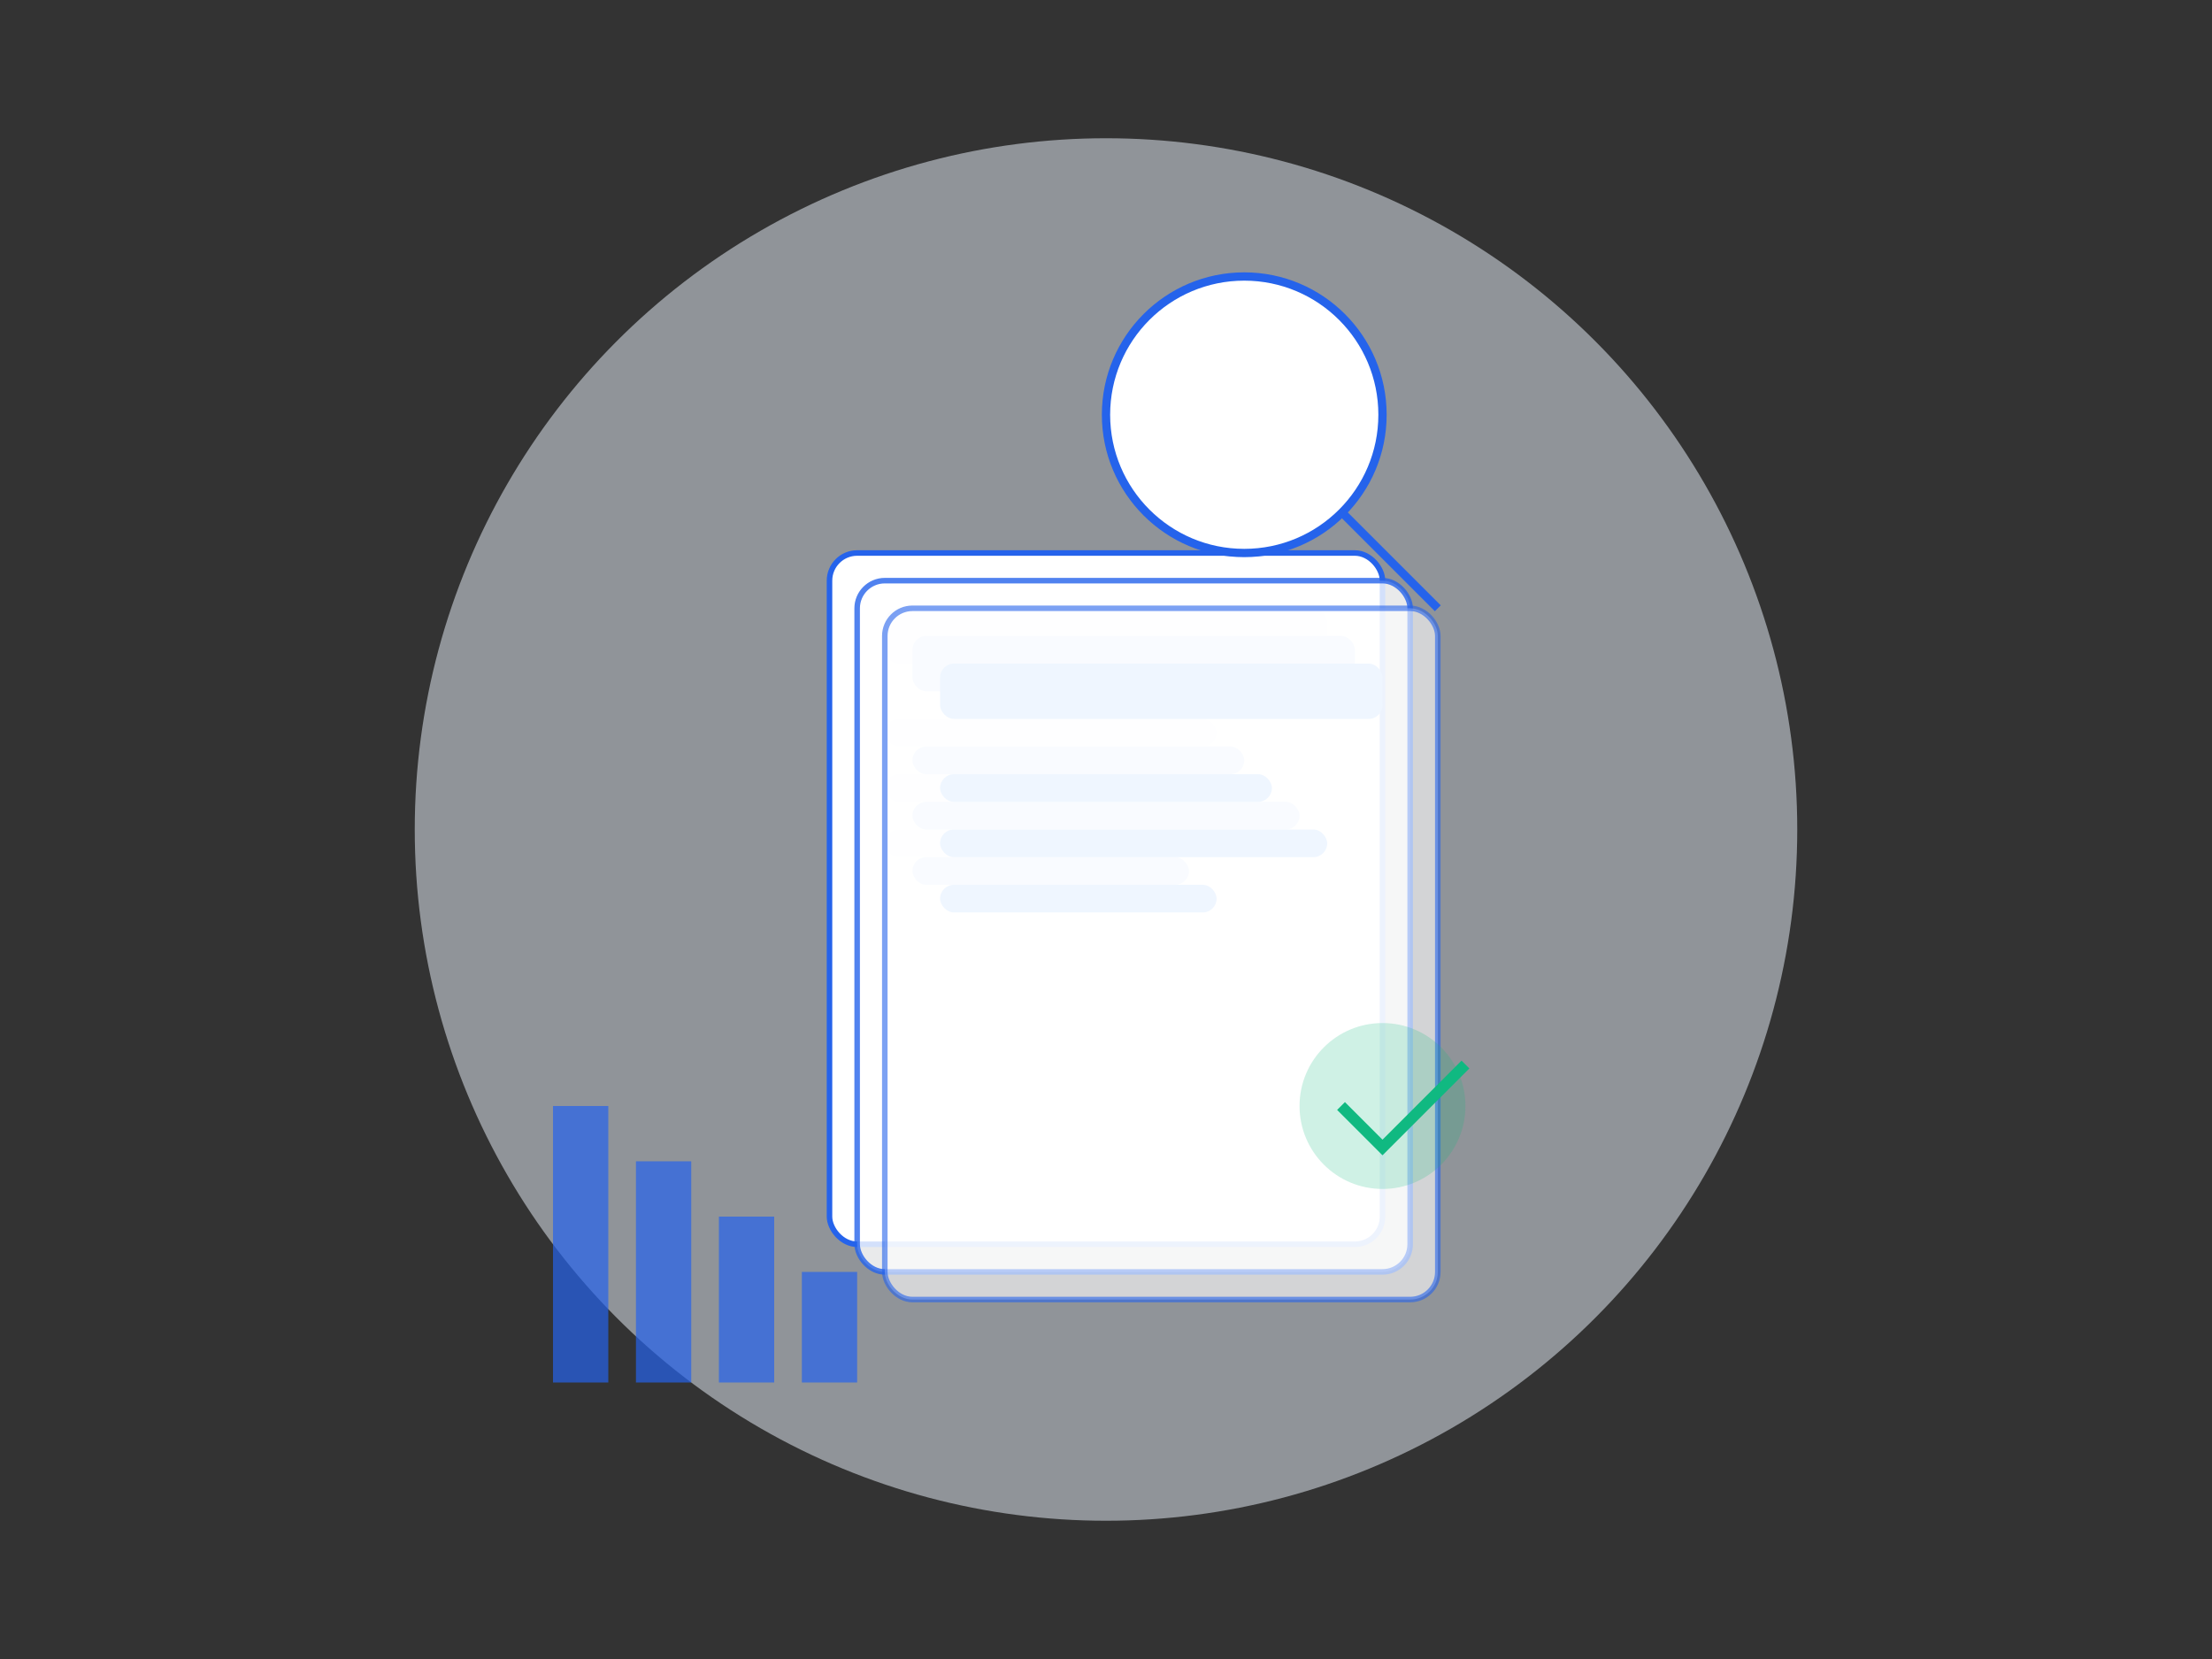 <?xml version="1.0" encoding="UTF-8"?>
<svg width="800" height="600" viewBox="0 0 800 600" fill="none" xmlns="http://www.w3.org/2000/svg">
    <rect x="0" y="0" width="800" height="600" fill="#333333" stroke="none"/>
    <!-- Background Circle -->
    <circle cx="400" cy="300" r="250" fill="#EFF6FF" opacity="0.5"/>
    
    <!-- Document Stack -->
    <g transform="translate(300, 200)">
        <!-- Base Document -->
        <rect x="0" y="0" width="200" height="250" rx="10" fill="white" stroke="#2563EB" stroke-width="2"/>
        <rect x="20" y="20" width="160" height="20" rx="5" fill="#EFF6FF"/>
        <rect x="20" y="60" width="120" height="10" rx="5" fill="#EFF6FF"/>
        <rect x="20" y="80" width="140" height="10" rx="5" fill="#EFF6FF"/>
        <rect x="20" y="100" width="100" height="10" rx="5" fill="#EFF6FF"/>
        
        <!-- Second Document (slightly offset) -->
        <rect x="10" y="10" width="200" height="250" rx="10" fill="white" stroke="#2563EB" stroke-width="2" opacity="0.8"/>
        <rect x="30" y="30" width="160" height="20" rx="5" fill="#EFF6FF"/>
        <rect x="30" y="70" width="120" height="10" rx="5" fill="#EFF6FF"/>
        <rect x="30" y="90" width="140" height="10" rx="5" fill="#EFF6FF"/>
        <rect x="30" y="110" width="100" height="10" rx="5" fill="#EFF6FF"/>
        
        <!-- Third Document (more offset) -->
        <rect x="20" y="20" width="200" height="250" rx="10" fill="white" stroke="#2563EB" stroke-width="2" opacity="0.6"/>
        <rect x="40" y="40" width="160" height="20" rx="5" fill="#EFF6FF"/>
        <rect x="40" y="80" width="120" height="10" rx="5" fill="#EFF6FF"/>
        <rect x="40" y="100" width="140" height="10" rx="5" fill="#EFF6FF"/>
        <rect x="40" y="120" width="100" height="10" rx="5" fill="#EFF6FF"/>
    </g>
    
    <!-- Magnifying Glass -->
    <g transform="translate(450, 150)">
        <circle cx="0" cy="0" r="50" fill="white" stroke="#2563EB" stroke-width="3"/>
        <line x1="35" y1="35" x2="70" y2="70" stroke="#2563EB" stroke-width="3"/>
    </g>
    
    <!-- Checkmark -->
    <g transform="translate(500, 400)">
        <circle cx="0" cy="0" r="30" fill="#10B981" opacity="0.2"/>
        <path d="M-15 0 L0 15 L30 -15" stroke="#10B981" stroke-width="4" fill="none"/>
    </g>
    
    <!-- Graph Elements -->
    <g transform="translate(200, 400)">
        <!-- Bar Graph -->
        <rect x="0" y="0" width="20" height="100" fill="#2563EB" opacity="0.7"/>
        <rect x="30" y="20" width="20" height="80" fill="#2563EB" opacity="0.7"/>
        <rect x="60" y="40" width="20" height="60" fill="#2563EB" opacity="0.7"/>
        <rect x="90" y="60" width="20" height="40" fill="#2563EB" opacity="0.7"/>
    </g>
</svg> 